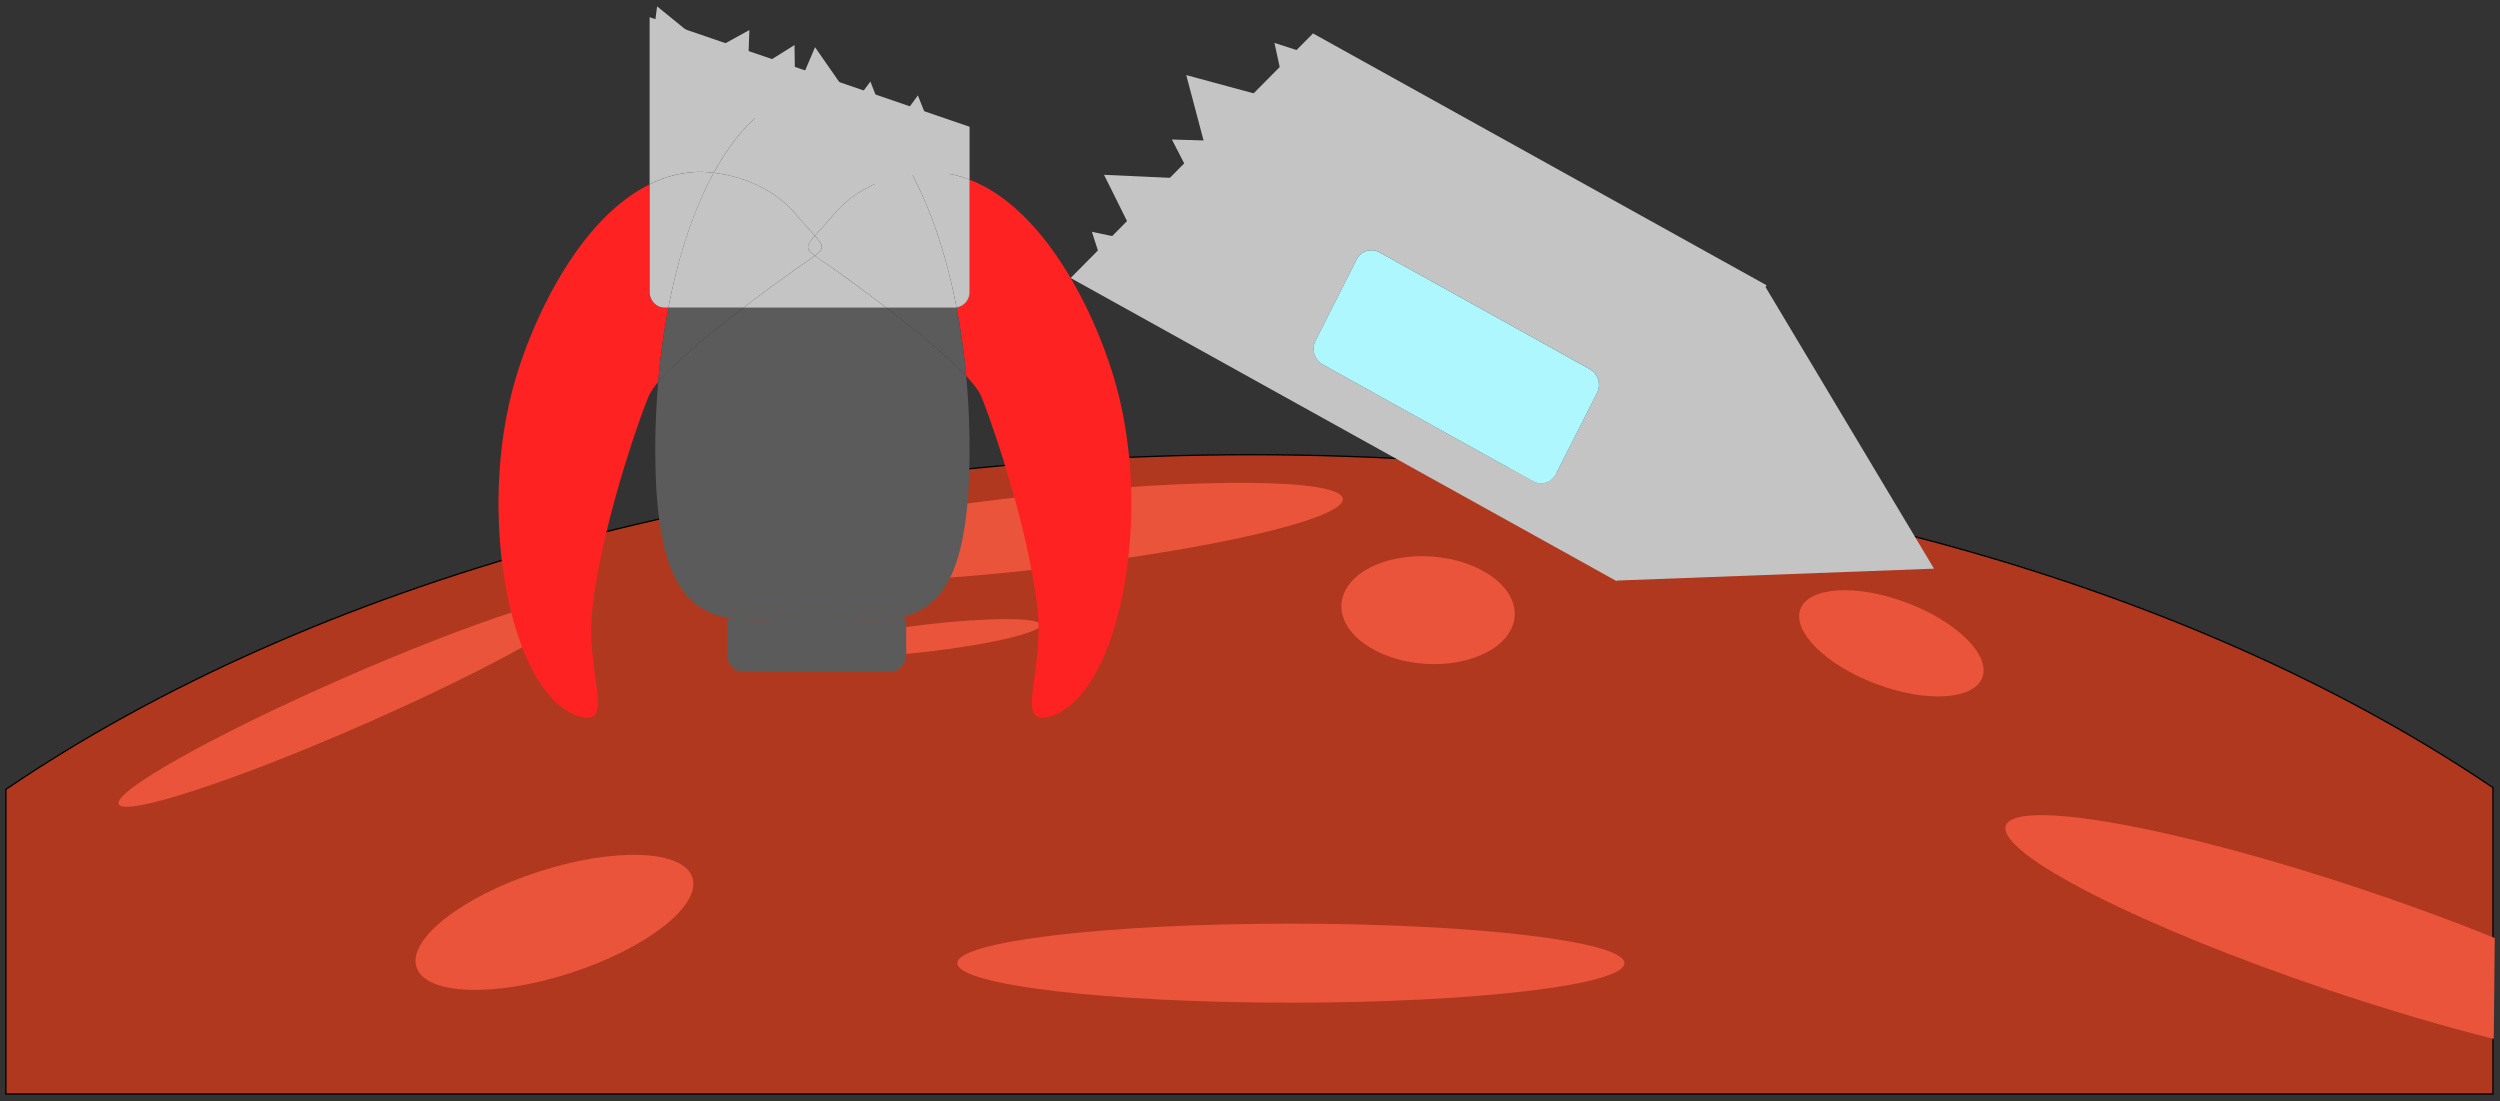 <svg id="Layer_1" data-name="Layer 1" xmlns="http://www.w3.org/2000/svg" viewBox="0 0 1930 850"><rect x="0" y="0" width="1930" height="850" fill="#333333" stroke="none"/><defs><style>.cls-1{fill:#b0381f;stroke:#000;stroke-miterlimit:10;}.cls-2{fill:#ea543b;}.cls-3{fill:#f22;}.cls-4{fill:#5b5b5b;}.cls-5{fill:#c4c4c4;}.cls-6{fill:#aef7ff;}</style></defs><title>mellemgrund_gameover</title><path class="cls-1" d="M1924.55,844.56V608.05c-232.58-157.42-576-257-959-257-384.13,0-728.38,100.15-961,258.36V844.56Z"/><ellipse class="cls-2" cx="272.55" cy="541.56" rx="197.5" ry="19.5" transform="translate(-194.49 154.98) rotate(-23.67)"/><ellipse class="cls-2" cx="1102.55" cy="471.06" rx="41.5" ry="67" transform="translate(553.62 1536.98) rotate(-85.89)"/><ellipse class="cls-2" cx="1460.05" cy="496.56" rx="33.5" ry="75" transform="translate(481.21 1688.28) rotate(-69.38)"/><ellipse class="cls-2" cx="795.55" cy="411.56" rx="242.5" ry="28.5" transform="translate(-40.1 89.13) rotate(-6.26)"/><ellipse class="cls-2" cx="428.05" cy="712.06" rx="112" ry="41" transform="translate(-199.19 167.25) rotate(-18.01)"/><ellipse class="cls-2" cx="996.55" cy="743.56" rx="257.5" ry="30.5"/><ellipse class="cls-2" cx="715.55" cy="492.56" rx="88.5" ry="10.5" transform="translate(-52.61 86.91) rotate(-6.7)"/><path class="cls-3" d="M513.11,237.49c-6.38,0-11.6-5.46-11.6-12.14v-83c-55.06,27.13-91,105.39-104.64,154.11C367,403.34,396,541.26,449.26,553.49c25.62,5.89,2.35-35.28,8.15-84.63,8.08-68.68,39.44-154.59,43.73-163.78a48.19,48.19,0,0,1,6.93-10A552.77,552.77,0,0,1,516,237.49Z"/><path class="cls-3" d="M748.53,138.73v86.62a12,12,0,0,1-10.1,12c3.25,16.85,5.77,34.57,7.48,53,5.38,5.73,9.31,10.76,11.15,14.72,4.29,9.19,35.65,95.1,43.73,163.78,5.8,49.35-17.46,90.52,8.15,84.63,53.3-12.23,82.31-150.15,52.39-257.08C847,245.32,808.21,161.77,748.53,138.73Z"/><path class="cls-4" d="M684.23,237.49H574c-25.53,19.59-52.72,42-65.9,57.58-1.44,16.95-2.21,34.44-2.21,52.34,0,97.51,22.61,123.58,56.51,129.74a13.11,13.11,0,0,1,12-8.42H686.51A13,13,0,0,1,698,476c30.63-8,50.5-36.24,50.5-128.59,0-19.56-.9-38.64-2.62-57.05C731.69,275.2,707.28,255.18,684.23,237.49Z"/><path class="cls-4" d="M574,237.49H516a552.77,552.77,0,0,0-7.88,57.58C521.25,279.53,548.44,257.08,574,237.49Z"/><path class="cls-4" d="M736.94,237.49H684.23c23,17.69,47.46,37.71,61.68,52.87-1.71-18.41-4.23-36.13-7.48-53A10.56,10.56,0,0,1,736.94,237.49Z"/><path class="cls-4" d="M627.74,477.84c-24,0-46.45,2.76-65.37-.69a14.06,14.06,0,0,0-1,5.25v22.78c0,7.52,5.88,13.67,13.06,13.67H686.51c7.18,0,13.06-6.15,13.06-13.67V482.4A14,14,0,0,0,698,476C678.27,481.14,654,477.84,627.74,477.84Z"/><path class="cls-4" d="M686.51,468.73H574.42a13.11,13.11,0,0,0-12,8.42c18.92,3.45,41.37.69,65.37.69,26.28,0,50.53,3.3,70.29-1.84A13,13,0,0,0,686.51,468.73Z"/><path class="cls-5" d="M551,133.41c20.83-38.2,47.35-61.09,76.23-61.09s55.62,23.08,76.49,61.56a94.41,94.41,0,0,1,15.79-1.17,88.41,88.41,0,0,1,29,6V97.83l-247-84.56v129a90.39,90.39,0,0,1,37.21-9.59A88.9,88.9,0,0,1,551,133.41Z"/><path class="cls-5" d="M513.11,237.49H516c7.85-40.81,19.95-76.45,35-104.08a88.9,88.9,0,0,0-12.25-.7,90.39,90.39,0,0,0-37.21,9.59v83C501.51,232,506.73,237.49,513.11,237.49Z"/><path class="cls-5" d="M703.69,133.88c14.94,27.54,26.93,63,34.74,103.5a12,12,0,0,0,10.1-12V138.73a88.41,88.41,0,0,0-29-6A94.41,94.41,0,0,0,703.69,133.88Z"/><path class="cls-5" d="M614.56,165.61c6.3,7.44,11.19,12.55,14.54,16.35,3.35-3.8,8.24-8.91,14.54-16.35,18.59-22,43.86-29.3,60.05-31.73C682.82,95.4,656.2,72.32,627.2,72.32S571.8,95.21,551,133.41C566.8,135.28,594.55,142,614.56,165.61Z"/><path class="cls-5" d="M629.1,197.47c-3.5,2.62-8.75,6-15.91,11.06-10.57,7.5-24.62,17.76-39.22,29H684.23c-14.59-11.2-28.64-21.46-39.22-29C637.85,203.45,632.6,200.09,629.1,197.47Z"/><path class="cls-5" d="M629.1,197.47c-7.28-5.45-6.9-7.7,0-15.51-3.35-3.8-8.24-8.91-14.54-16.35-20-23.62-47.76-30.33-63.59-32.2C535.9,161,523.8,196.68,516,237.49h58c14.6-11.2,28.65-21.46,39.22-29C620.35,203.45,625.6,200.09,629.1,197.47Z"/><path class="cls-5" d="M643.64,165.61c-6.3,7.44-11.19,12.55-14.54,16.35,6.9,7.81,7.28,10.06,0,15.51,3.5,2.62,8.75,6,15.91,11.06,10.58,7.5,24.63,17.76,39.22,29h52.71a10.56,10.56,0,0,0,1.49-.11c-7.81-40.53-19.8-76-34.74-103.5C687.5,136.31,662.23,143.66,643.64,165.61Z"/><path class="cls-5" d="M629.1,197.47c7.28-5.45,6.9-7.7,0-15.51C622.2,189.77,621.82,192,629.1,197.47Z"/><path class="cls-5" d="M1248,448.61l.21-.42L1493.05,439,1363,221.6l.72-1.42L1013.64,25.8,826.53,214.61Zm-226.9-167.25a14,14,0,0,1-5.42-18.48l31.62-62.39a12.81,12.81,0,0,1,17.65-5.67L1227.39,285a14,14,0,0,1,5.42,18.48l-31.62,62.39a12.81,12.81,0,0,1-17.65,5.67Z"/><path class="cls-6" d="M1201.19,365.9l31.62-62.39a14,14,0,0,0-5.42-18.48l-162.47-90.21a12.81,12.81,0,0,0-17.65,5.67l-31.62,62.39a14,14,0,0,0,5.42,18.48l162.47,90.21A12.81,12.81,0,0,0,1201.19,365.9Z"/><polygon class="cls-5" points="578.53 23.18 576.39 81.1 529.54 50.2 578.53 23.18"/><polygon class="cls-5" points="629.2 36.43 677.34 105.67 595.99 114.69 629.2 36.43"/><polygon class="cls-5" points="708.61 73.66 734.74 139.47 667.22 130.25 708.61 73.66"/><polygon class="cls-5" points="507.28 4.94 537.19 29.24 502.14 44.2 507.28 4.94"/><polygon class="cls-5" points="613.37 34.78 614.36 109.58 551.98 73.08 613.37 34.78"/><polygon class="cls-5" points="671.95 62.95 704.27 146.43 619.04 133.99 671.95 62.95"/><polygon class="cls-5" points="983.87 33.12 1049.86 54.47 999.21 103.61 983.87 33.12"/><polygon class="cls-5" points="842.95 178.97 888.54 188.56 857.81 225.09 842.95 178.97"/><polygon class="cls-5" points="852.31 134.96 953.32 139.61 898.97 228.85 852.31 134.96"/><polygon class="cls-5" points="915.79 57.98 1072.82 100.52 959.11 221.6 915.79 57.98"/><polygon class="cls-5" points="904.7 107.7 964.54 109.54 933.1 162.86 904.7 107.7"/><path class="cls-2" d="M1825.6,687.19c-145.83-48.93-269.88-71.19-277.08-49.72s105.17,78.53,251,127.46c44.88,15.05,87.69,27.58,125.67,37.09l.77-77.86C1895.38,711.77,1861.51,699.23,1825.6,687.19Z"/></svg>
